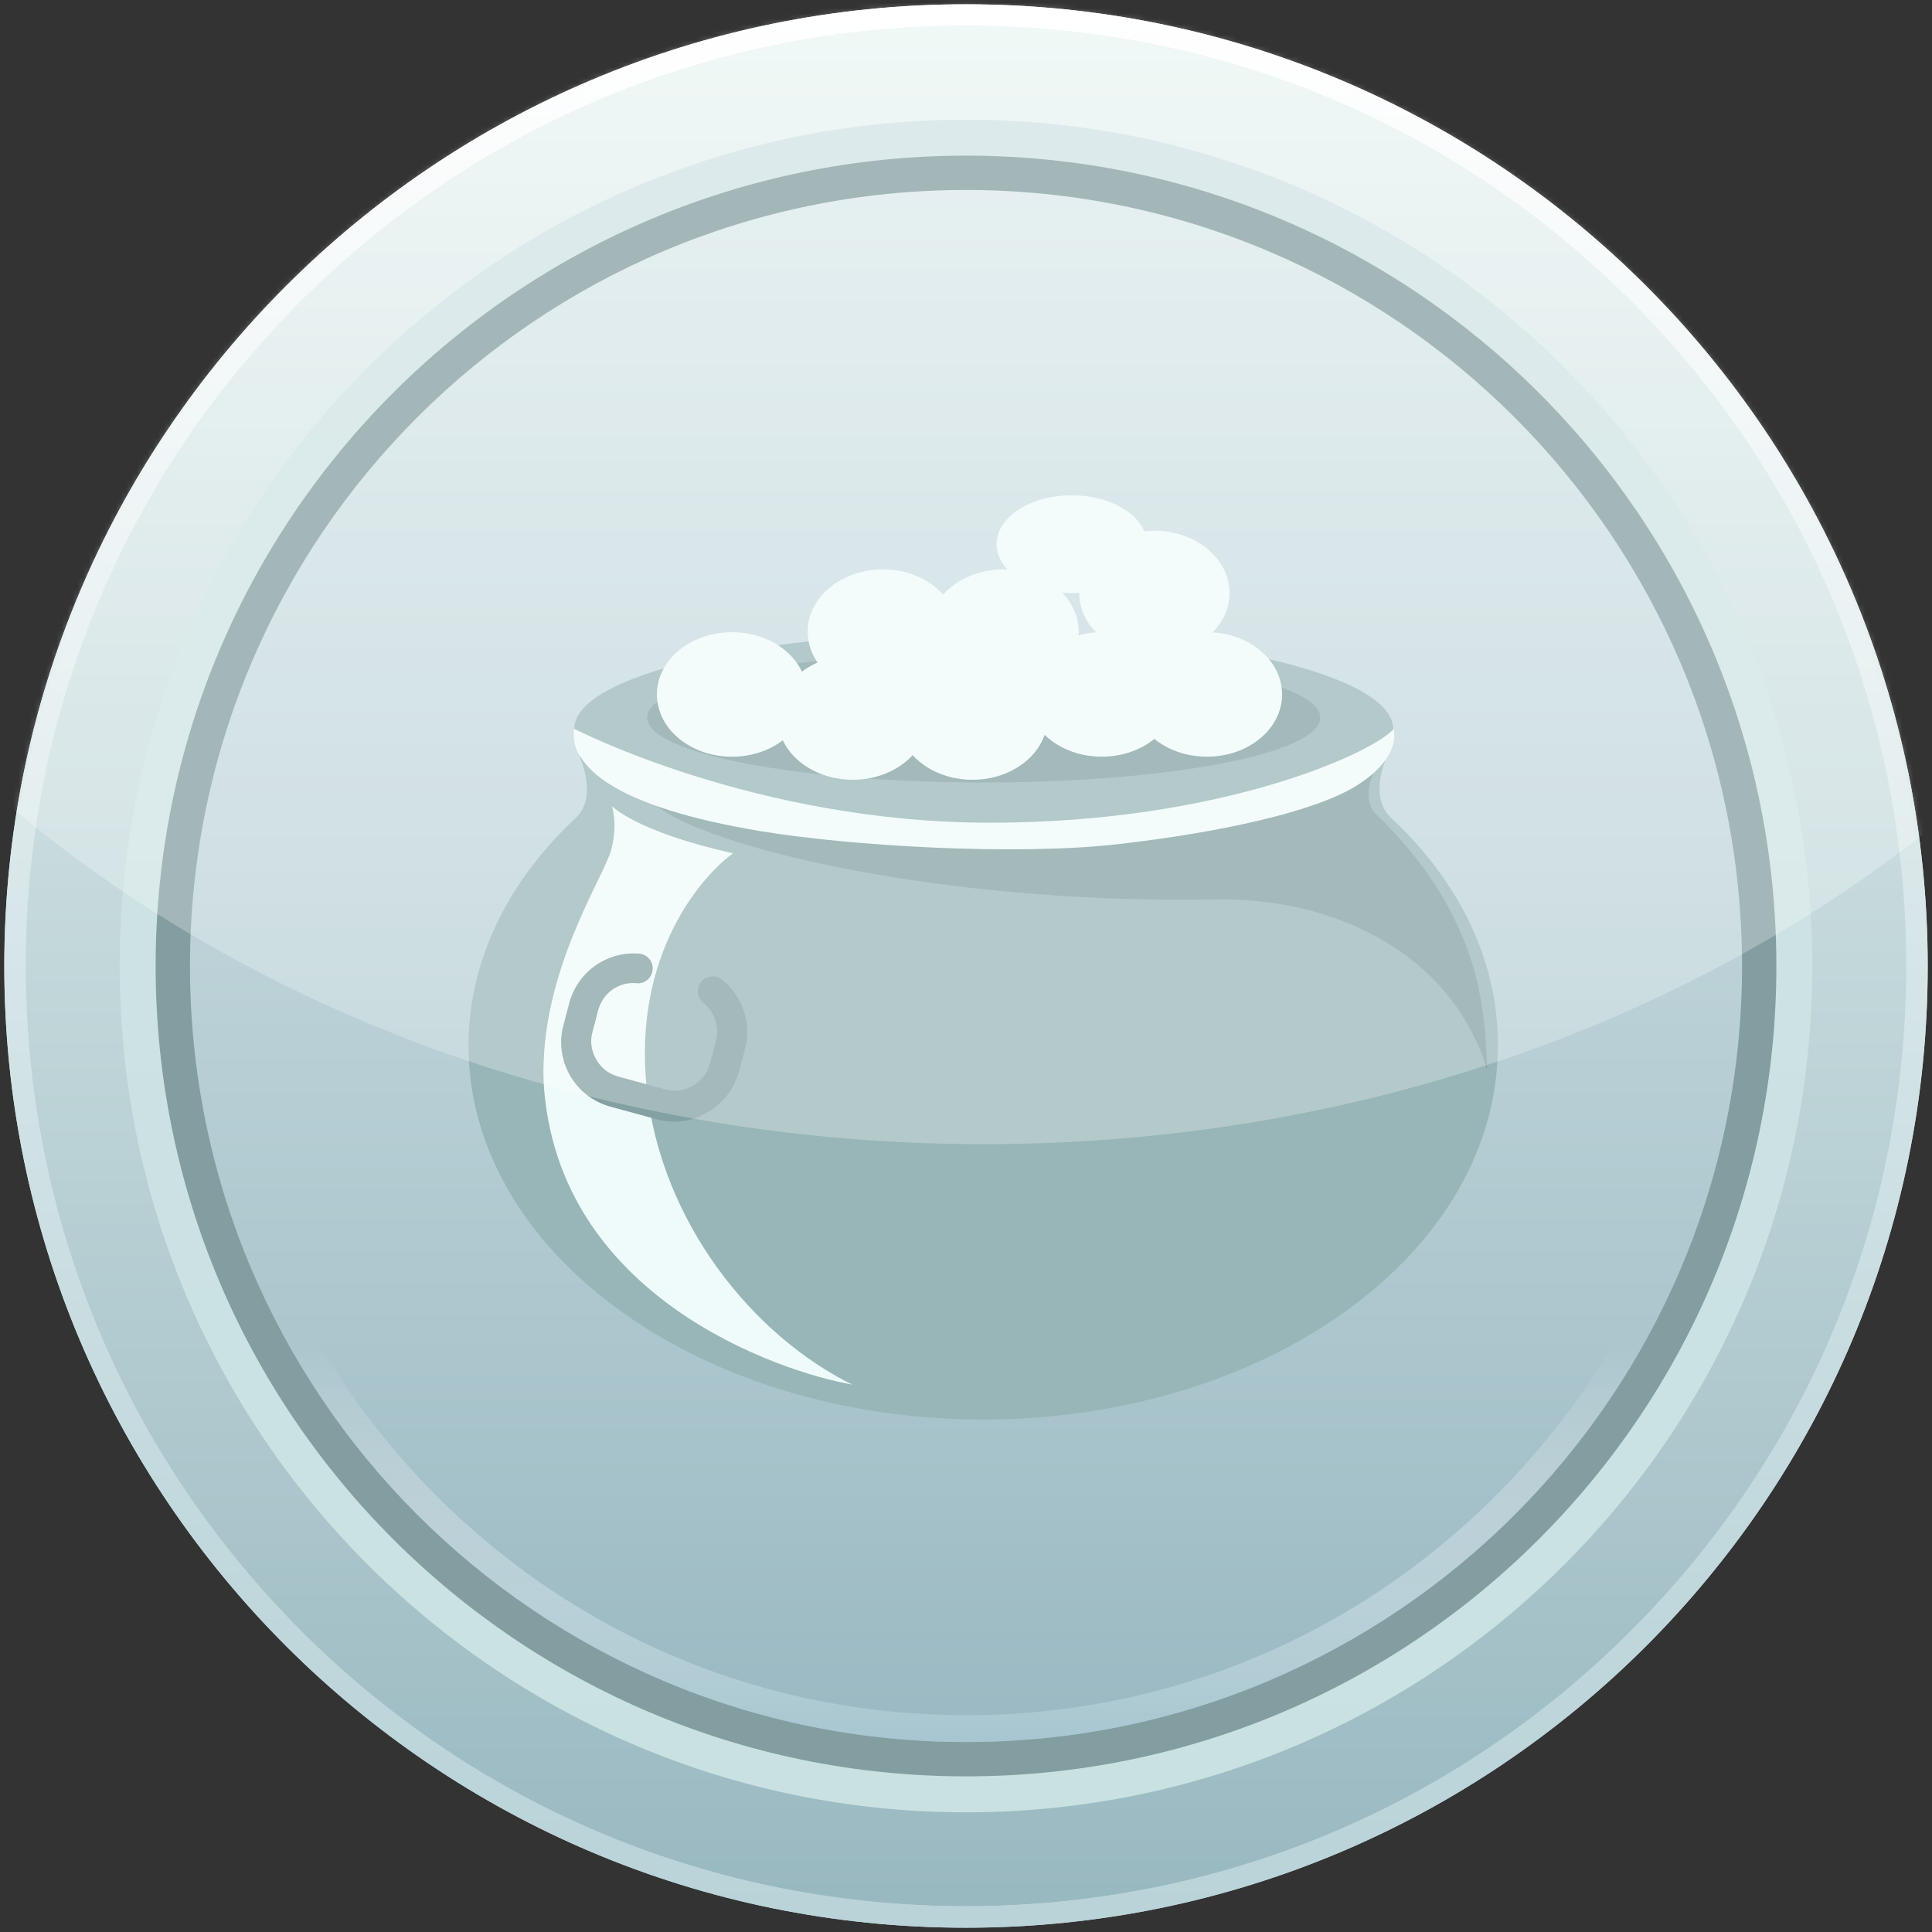 <svg width="360" height="360" viewBox="0 0 360 360" fill="none" xmlns="http://www.w3.org/2000/svg">
<rect x="0" y="0" width="360" height="360" fill="#333333" stroke="none"/>
<path d="M180 357.2C82.3 357.2 2.8 277.7 2.8 180C2.8 82.3 82.3 2.8 180 2.8C277.7 2.8 357.2 82.3 357.2 180C357.2 277.7 277.7 357.2 180 357.2Z" fill="url(#paint0_linear_1_6851)"/>
<path d="M180 4.8C226.8 4.8 270.8 23 303.9 56.1C337 89.2 355.2 133.2 355.2 180C355.2 226.8 337 270.8 303.9 303.9C270.8 337 226.8 355.2 180 355.2C133.2 355.2 89.2 337 56.1 303.9C23.1 270.8 4.8 226.8 4.8 180C4.8 133.2 23 89.2 56.1 56.1C89.2 23.1 133.2 4.8 180 4.8ZM180 0.8C81.1 0.8 0.8 81 0.8 180C0.8 278.9 81 359.2 180 359.2C279 359.2 359.2 279 359.2 180C359.2 81 279 0.8 180 0.8Z" fill="#C6DBDF"/>
<path d="M180 4.8C226.8 4.8 270.8 23 303.9 56.1C337 89.2 355.2 133.2 355.2 180C355.2 226.8 337 270.8 303.9 303.9C270.8 337 226.8 355.2 180 355.2C133.2 355.2 89.2 337 56.1 303.9C23.1 270.8 4.8 226.8 4.8 180C4.8 133.2 23 89.2 56.1 56.1C89.2 23.1 133.2 4.8 180 4.8ZM180 0.8C81.1 0.8 0.8 81 0.8 180C0.8 278.9 81 359.2 180 359.2C279 359.2 359.2 279 359.2 180C359.2 81 279 0.8 180 0.8Z" fill="url(#paint1_linear_1_6851)"/>
<path d="M337.7 180C337.7 267.1 267.1 337.7 180 337.7C92.9 337.7 22.3 267.1 22.3 180C22.3 92.9 92.9 22.3 180 22.3C267.1 22.3 337.7 92.9 337.7 180Z" fill="url(#paint2_linear_1_6851)"/>
<path d="M331 180C331 263.4 263.4 331 180 331C96.6 331 29 263.4 29 180C29 96.6 96.6 29 180 29C263.4 29 331 96.6 331 180Z" fill="#839EA0"/>
<path d="M324.6 180C324.6 259.8 259.9 324.6 180 324.6C100.2 324.6 35.4 259.9 35.4 180C35.4 100.2 100.1 35.4 180 35.4C259.8 35.4 324.6 100.2 324.6 180Z" fill="url(#paint3_linear_1_6851)"/>
<path d="M180 40.4C217.3 40.4 252.3 54.9 278.7 81.3C305.1 107.7 319.6 142.7 319.6 180C319.6 217.3 305.1 252.3 278.7 278.7C252.3 305.1 217.3 319.6 180 319.6C142.7 319.6 107.7 305.1 81.3 278.7C55 252.3 40.4 217.3 40.4 180C40.4 142.7 54.9 107.7 81.3 81.3C107.7 55 142.7 40.4 180 40.4ZM180 35.4C100.2 35.4 35.4 100.1 35.4 180C35.4 259.8 100.1 324.6 180 324.6C259.8 324.6 324.6 259.9 324.6 180C324.6 100.2 259.8 35.4 180 35.4Z" fill="url(#paint4_linear_1_6851)"/>
<path d="M259 152.2C255 148.2 258.4 141 258.4 141C258.4 141 209.2 154.8 182.6 154.8C156.7 154.8 108 141 108 141C108 141 111.4 148.2 107.5 152.2C94.8 164 87.3 178.8 87.3 194.9C87.3 233.3 130.2 264.5 183.2 264.5C236.2 264.5 279.1 233.4 279.1 194.9C279.2 178.8 271.7 164 259 152.2Z" fill="#98B6B7"/>
<path d="M122.4 150.2C132 157.8 174.5 168.4 225.8 167.6C248 167 270.3 177.2 277.1 199.3C276.7 188.7 276.3 170.8 256.1 151.4C253.7 148.4 256 143.9 256 143.9C256 143.9 229 154.8 207.8 155.8C186.6 156.8 122.4 150.2 122.4 150.2Z" fill="#83A0A2"/>
<path d="M114 150.2C114 150.2 118.6 155 136.6 159C131 163 117.9 177.6 120.5 202.7C123.2 227.7 140.2 248.8 158.8 258C145.2 255.6 103.7 241.7 101.3 201.7C100.5 181.1 112.7 163.2 113.9 158.3C115.2 153.4 114 150.2 114 150.2Z" fill="#EFFBFA"/>
<path d="M125.8 209C124.7 209 123.6 208.9 122.5 208.6L113.7 206.2C110.5 205.3 107.9 203.3 106.2 200.4C104.6 197.5 104.1 194.2 105 191L106.1 186.8C107.7 181 113.2 177.2 119.1 177.7C120.6 177.8 121.8 179.2 121.6 180.7C121.5 182.2 120.1 183.4 118.6 183.2C115.3 182.9 112.4 185 111.5 188.1L110.4 192.3C109.9 194 110.2 195.9 111.1 197.4C112 199 113.4 200.1 115.2 200.6L124 203C125.7 203.5 127.6 203.2 129.1 202.3C130.7 201.4 131.8 200 132.3 198.2L133.4 194C134.1 191.4 133.2 188.6 131.1 186.9C129.9 185.9 129.7 184.2 130.6 183C131.6 181.8 133.3 181.6 134.5 182.5C138.4 185.6 140.1 190.7 138.8 195.5L137.7 199.7C136.8 202.9 134.8 205.5 131.9 207.2C130 208.4 127.9 209 125.8 209Z" fill="#83A0A2"/>
<path d="M259.6 135.8C259.6 145.8 225.4 153.8 183.3 153.8C141.2 153.8 107 145.7 107 135.8C107 125.8 141.2 117.8 183.3 117.8C225.4 117.7 259.6 125.8 259.6 135.8Z" fill="#98B6B7"/>
<path d="M246 133.7C246 140.4 217.9 145.8 183.3 145.8C148.7 145.8 120.6 140.4 120.6 133.7C120.6 127 148.7 121.6 183.3 121.6C217.9 121.6 246 127.1 246 133.7Z" fill="#83A0A2"/>
<path d="M107 135.8C107 135.8 106.5 138.4 107.9 140.6C109.3 142.8 113.4 150.2 141.9 154.9C158.3 157.6 189 159.5 208.3 157.3C227.6 155.1 245 151.2 252.6 146.5C260.2 141.8 260 137.4 259.7 135.8C256.3 140 228.1 153.3 184.5 153.3C140.7 153.3 107 135.8 107 135.8Z" fill="#EFFBFA"/>
<path d="M136.4 141C144.132 141 150.4 135.807 150.4 129.4C150.4 122.994 144.132 117.8 136.4 117.8C128.668 117.8 122.4 122.994 122.4 129.4C122.4 135.807 128.668 141 136.4 141Z" fill="#EFFBFA"/>
<path d="M158.9 145.3C166.632 145.3 172.9 140.107 172.9 133.7C172.9 127.294 166.632 122.1 158.9 122.1C151.168 122.1 144.9 127.294 144.9 133.7C144.9 140.107 151.168 145.3 158.9 145.3Z" fill="#EFFBFA"/>
<path d="M164.5 129.3C172.232 129.3 178.5 124.107 178.5 117.7C178.5 111.294 172.232 106.1 164.5 106.1C156.768 106.1 150.5 111.294 150.5 117.7C150.5 124.107 156.768 129.3 164.5 129.3Z" fill="#EFFBFA"/>
<path d="M181.2 145.3C188.932 145.3 195.2 140.107 195.2 133.7C195.2 127.294 188.932 122.1 181.2 122.1C173.468 122.1 167.2 127.294 167.2 133.7C167.2 140.107 173.468 145.3 181.2 145.3Z" fill="#EFFBFA"/>
<path d="M187 129.3C194.732 129.3 201 124.107 201 117.7C201 111.294 194.732 106.1 187 106.1C179.268 106.1 173 111.294 173 117.7C173 124.107 179.268 129.3 187 129.3Z" fill="#EFFBFA"/>
<path d="M205.3 141C213.032 141 219.3 135.807 219.3 129.4C219.3 122.994 213.032 117.8 205.3 117.8C197.568 117.8 191.3 122.994 191.3 129.4C191.3 135.807 197.568 141 205.3 141Z" fill="#EFFBFA"/>
<path d="M224.9 141C232.632 141 238.9 135.807 238.9 129.4C238.9 122.994 232.632 117.8 224.9 117.8C217.168 117.8 210.9 122.994 210.9 129.4C210.9 135.807 217.168 141 224.9 141Z" fill="#EFFBFA"/>
<path d="M215.1 122.1C222.832 122.1 229.1 116.907 229.1 110.5C229.1 104.094 222.832 98.9 215.1 98.9C207.368 98.9 201.1 104.094 201.1 110.5C201.1 116.907 207.368 122.1 215.1 122.1Z" fill="#EFFBFA"/>
<path d="M199.7 110.5C207.432 110.5 213.7 106.426 213.7 101.4C213.7 96.374 207.432 92.3 199.7 92.3C191.968 92.3 185.7 96.374 185.7 101.4C185.7 106.426 191.968 110.5 199.7 110.5Z" fill="#EFFBFA"/>
<g opacity="0.26">
<mask id="mask0_1_6851" style="mask-type:luminance" maskUnits="userSpaceOnUse" x="0" y="0" width="360" height="360">
<path d="M359.2 180C359.2 278.9 279 359.2 180 359.2C81.1 359.2 0.8 279 0.8 180C0.8 81 81 0.8 180 0.8C279 0.8 359.2 81 359.2 180Z" fill="white"/>
</mask>
<g mask="url(#mask0_1_6851)">
<path d="M183.3 213.2C322.917 213.2 436.1 120.344 436.1 5.8C436.1 -108.744 322.917 -201.6 183.3 -201.6C43.682 -201.6 -69.5 -108.744 -69.5 5.8C-69.5 120.344 43.682 213.2 183.3 213.2Z" fill="white"/>
</g>
</g>
<defs>
<linearGradient id="paint0_linear_1_6851" x1="180" y1="357.161" x2="180" y2="2.839" gradientUnits="userSpaceOnUse">
<stop stop-color="#98B8C0"/>
<stop offset="1" stop-color="#ECF6F4"/>
</linearGradient>
<linearGradient id="paint1_linear_1_6851" x1="180" y1="359.161" x2="180" y2="0.839" gradientUnits="userSpaceOnUse">
<stop stop-color="#B9D3D8"/>
<stop offset="0.222" stop-color="#C2D9DD"/>
<stop offset="0.59" stop-color="#DCE9EB"/>
<stop offset="0.994" stop-color="white"/>
</linearGradient>
<linearGradient id="paint2_linear_1_6851" x1="180" y1="337.679" x2="180" y2="22.316" gradientUnits="userSpaceOnUse">
<stop stop-color="#C9E2E1"/>
<stop offset="1" stop-color="#D1E3E4"/>
</linearGradient>
<linearGradient id="paint3_linear_1_6851" x1="180.002" y1="324.559" x2="180.002" y2="35.437" gradientUnits="userSpaceOnUse">
<stop stop-color="#9AB9C2"/>
<stop offset="1" stop-color="#DCEAEC"/>
</linearGradient>
<linearGradient id="paint4_linear_1_6851" x1="180.002" y1="324.559" x2="180.002" y2="35.437" gradientUnits="userSpaceOnUse">
<stop stop-color="#A7C6D0"/>
<stop offset="0.257" stop-color="white" stop-opacity="0"/>
</linearGradient>
</defs>
</svg>

